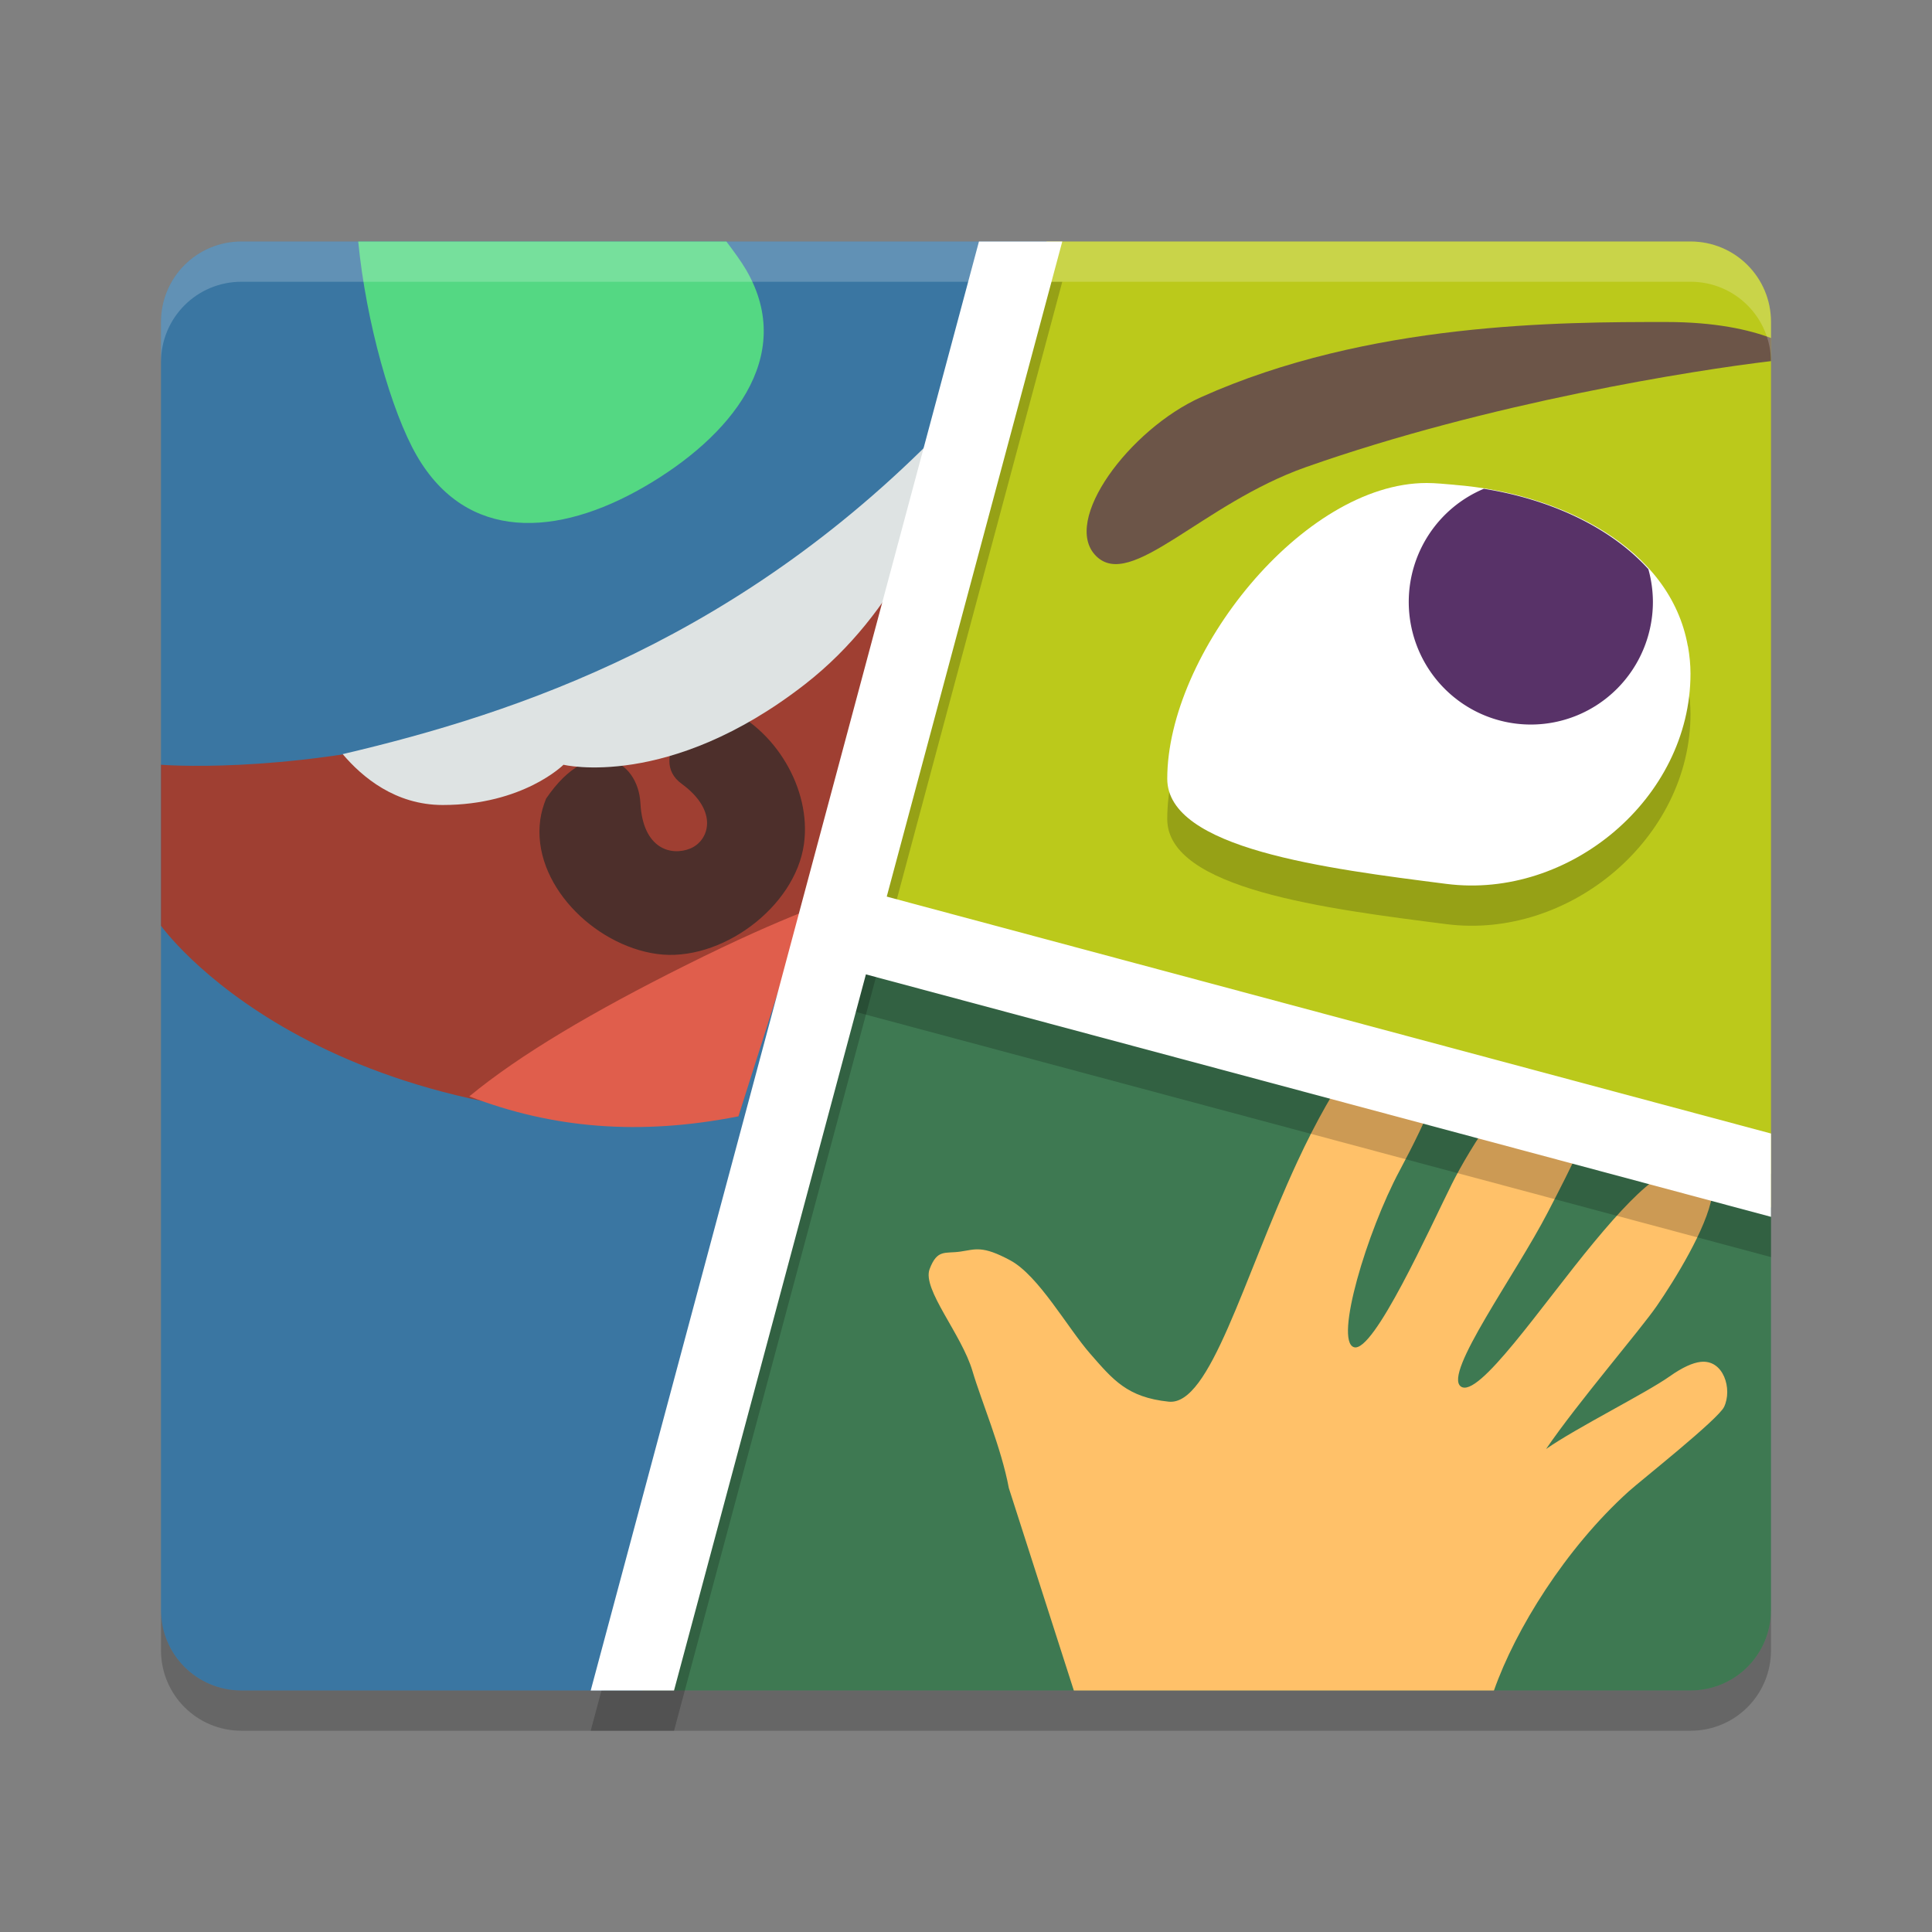 <svg width="48" height="48" version="1" xmlns="http://www.w3.org/2000/svg">
 <rect width="100%" height="100%" fill="#808080" stroke="none"/>
 <path d="m26 6-5 17 23 7v-22c0-1.108-0.892-2-2-2z" style="fill-rule:evenodd;fill:#bbc91b"/>
 <path d="m21 23-6 19h27c1.108 0 2-0.892 2-2v-4-6z" style="fill-rule:evenodd;fill:#3e7952"/>
 <path d="m6 6c-1.108 0-2 0.892-2 2v32c0 1.108 0.892 2 2 2h9.957l10.043-36z" style="fill-rule:evenodd;fill:#3a76a2"/>
 <path d="m4 40v1c0 1.108 0.892 2 2 2h36c1.108 0 2-0.892 2-2v-1c0 1.108-0.892 2-2 2h-36c-1.108 0-2-0.892-2-2z" style="opacity:.2"/>
 <path d="M 23.623,10.449 C 15.629,19.962 4,19 4,19 l 0,4 c 0,0 3.855,5.437 14.346,4.735 z" style="fill:#9f3f32"/>
 <path d="m17.976 17.571c-0.761 4e-3 -1.894 1.28-1.042 1.901 0.933 0.681 0.683 1.417 0.216 1.609-0.467 0.192-1.178 0.02-1.239-1.126-0.058-1.091-1.235-1.745-2.344-0.113-0.069 0.173-0.12 0.347-0.144 0.522-0.219 1.576 1.321 3.118 2.897 3.337 1.576 0.219 3.435-1.155 3.654-2.731 0.19-1.37-0.722-2.882-1.999-3.398zm-4.048 1.616c-0.042 0.058-0.069 0.12-0.106 0.18l0.106-0.18z" style="fill:#4d2f2b"/>
 <path d="m23.623 10.449c-5.147 5.403-10.771 7.27-15.109 8.287 0.484 0.571 1.307 1.264 2.486 1.264 2 0 3-1 3-1s2.614 0.635 6-2c1.166-0.908 1.984-2.012 2.58-3.074z" style="fill:#dee3e3"/>
 <path d="m19.961 22.652c-0.739 0.296-1.639 0.687-2.961 1.348-2.231 1.116-4.078 2.195-5.34 3.239 2.061 0.796 4.231 0.981 6.686 0.496z" style="fill:#e05e4c"/>
 <path d="m33.621 26.404c-0.444 0.617-0.914 1.434-1.391 2.463-1.354 2.924-2.166 6.065-3.195 5.957-1.029-0.108-1.379-0.539-1.949-1.191-0.57-0.653-1.282-1.941-1.986-2.32s-0.865-0.271-1.244-0.217c-0.379 0.054-0.57-0.068-0.76 0.434-0.19 0.502 0.796 1.616 1.066 2.537 0.212 0.721 0.716 1.902 0.902 2.902l1.615 5.031h10.438c0.533-1.517 1.776-3.526 3.346-4.945 0.29-0.262 2.222-1.789 2.371-2.1 0.212-0.441-0.01-1.188-0.586-1.119-0.192 0.023-0.443 0.131-0.768 0.361-0.588 0.416-2.318 1.278-3.068 1.803 0.785-1.152 2.339-2.955 2.754-3.559 0.435-0.632 1.237-1.923 1.369-2.725l-1.309-0.484c-0.446 0.294-0.968 0.838-1.631 1.639-1.3 1.57-2.87 3.899-3.303 3.574-0.433-0.325 1.354-2.762 2.166-4.332 0.289-0.558 0.568-1.099 0.801-1.613l-2.139-0.793c-0.445 0.606-0.828 1.268-1.045 1.701-0.542 1.083-1.95 4.225-2.438 4.062-0.487-0.162 0.324-2.87 1.137-4.387 0.335-0.625 0.664-1.292 0.906-1.914l-2.061-0.766z" style="fill:#ffc169"/>
 <path d="M 41.394,8 C 38.787,8 34,8 29.837,9.869 c -1.772,0.796 -3.475,3.075 -2.606,3.944 0.869,0.869 2.622,-1.293 5.213,-2.207 C 37,10 42.092,9.198 44,8.972 L 44,8.397 C 43.453,8.193 42.621,8 41.394,8 Z" style="fill:#6c5548"/>
 <path d="m35.445 13c-3.081 0-6.445 4.252-6.445 7.348 0 1.742 3.954 2.231 6.934 2.612 3.057 0.391 6.066-2.128 6.066-5.224 0-0.226-0.023-0.443-0.059-0.654v-2e-3c-0.002-0.01-0.004-0.019-0.006-0.029-7e-5 -3.91e-4 -0.002-0.002-2e-3 -2e-3 -0.434-2.432-3.142-3.793-5.785-4.002-0.003-2.09e-4 -0.005-0.002-0.008-0.002-0.232-0.018-0.466-0.045-0.695-0.045z" style="opacity:.2"/>
 <path d="m35.445 12c-3.081 0-6.445 4.252-6.445 7.348 0 1.742 3.954 2.231 6.934 2.612 3.057 0.391 6.066-2.128 6.066-5.224 0-0.226-0.023-0.443-0.059-0.654v-2e-3c-0.002-0.01-0.004-0.019-0.006-0.029-7e-5 -3.91e-4 -0.002-0.002-2e-3 -2e-3 -0.434-2.432-3.142-3.793-5.785-4.002-0.003-2.09e-4 -0.005-0.002-0.008-0.002-0.232-0.018-0.466-0.045-0.695-0.045z" style="fill:#ffffff"/>
 <path d="m36.867 12.143a3.033 3.048 0 0 0 -1.867 2.809 3.033 3.048 0 0 0 3.033 3.049 3.033 3.048 0 0 0 3.033 -3.049 3.033 3.048 0 0 0 -0.113 -0.812c-0.969-1.072-2.492-1.744-4.086-1.996z" style="fill:#583268"/>
 <path d="m8.9 6c0.194 2 0.824 4.229 1.453 5.318 1.243 2.152 3.494 2.024 5.646 0.781 2.152-1.243 3.789-3.229 2.546-5.381-0.126-0.218-0.309-0.467-0.5-0.719z" style="fill:#54d883"/>
 <path d="m24.322 7-9.646 36h0.324 0.957 0.789l9.646-36h-0.393-1.678z" style="opacity:.2"/>
 <path d="M 21,23 20.482,24.932 44,31.232 44,31 44,29.162 21,23 Z" style="opacity:.2"/>
 <path d="m24.322 6-9.646 36h0.324 0.957 0.789l9.646-36h-0.393-1.678z" style="fill:#ffffff"/>
 <path d="M 21,22 20.482,23.932 44,30.232 44,30 44,28.162 21,22 Z" style="fill:#ffffff"/>
 <path d="m6 6c-1.108 0-2 0.892-2 2v1c0-1.108 0.892-2 2-2h36c1.108 0 2 0.892 2 2v-1c0-1.108-0.892-2-2-2z" style="fill:#ffffff;opacity:.2"/>
</svg>
